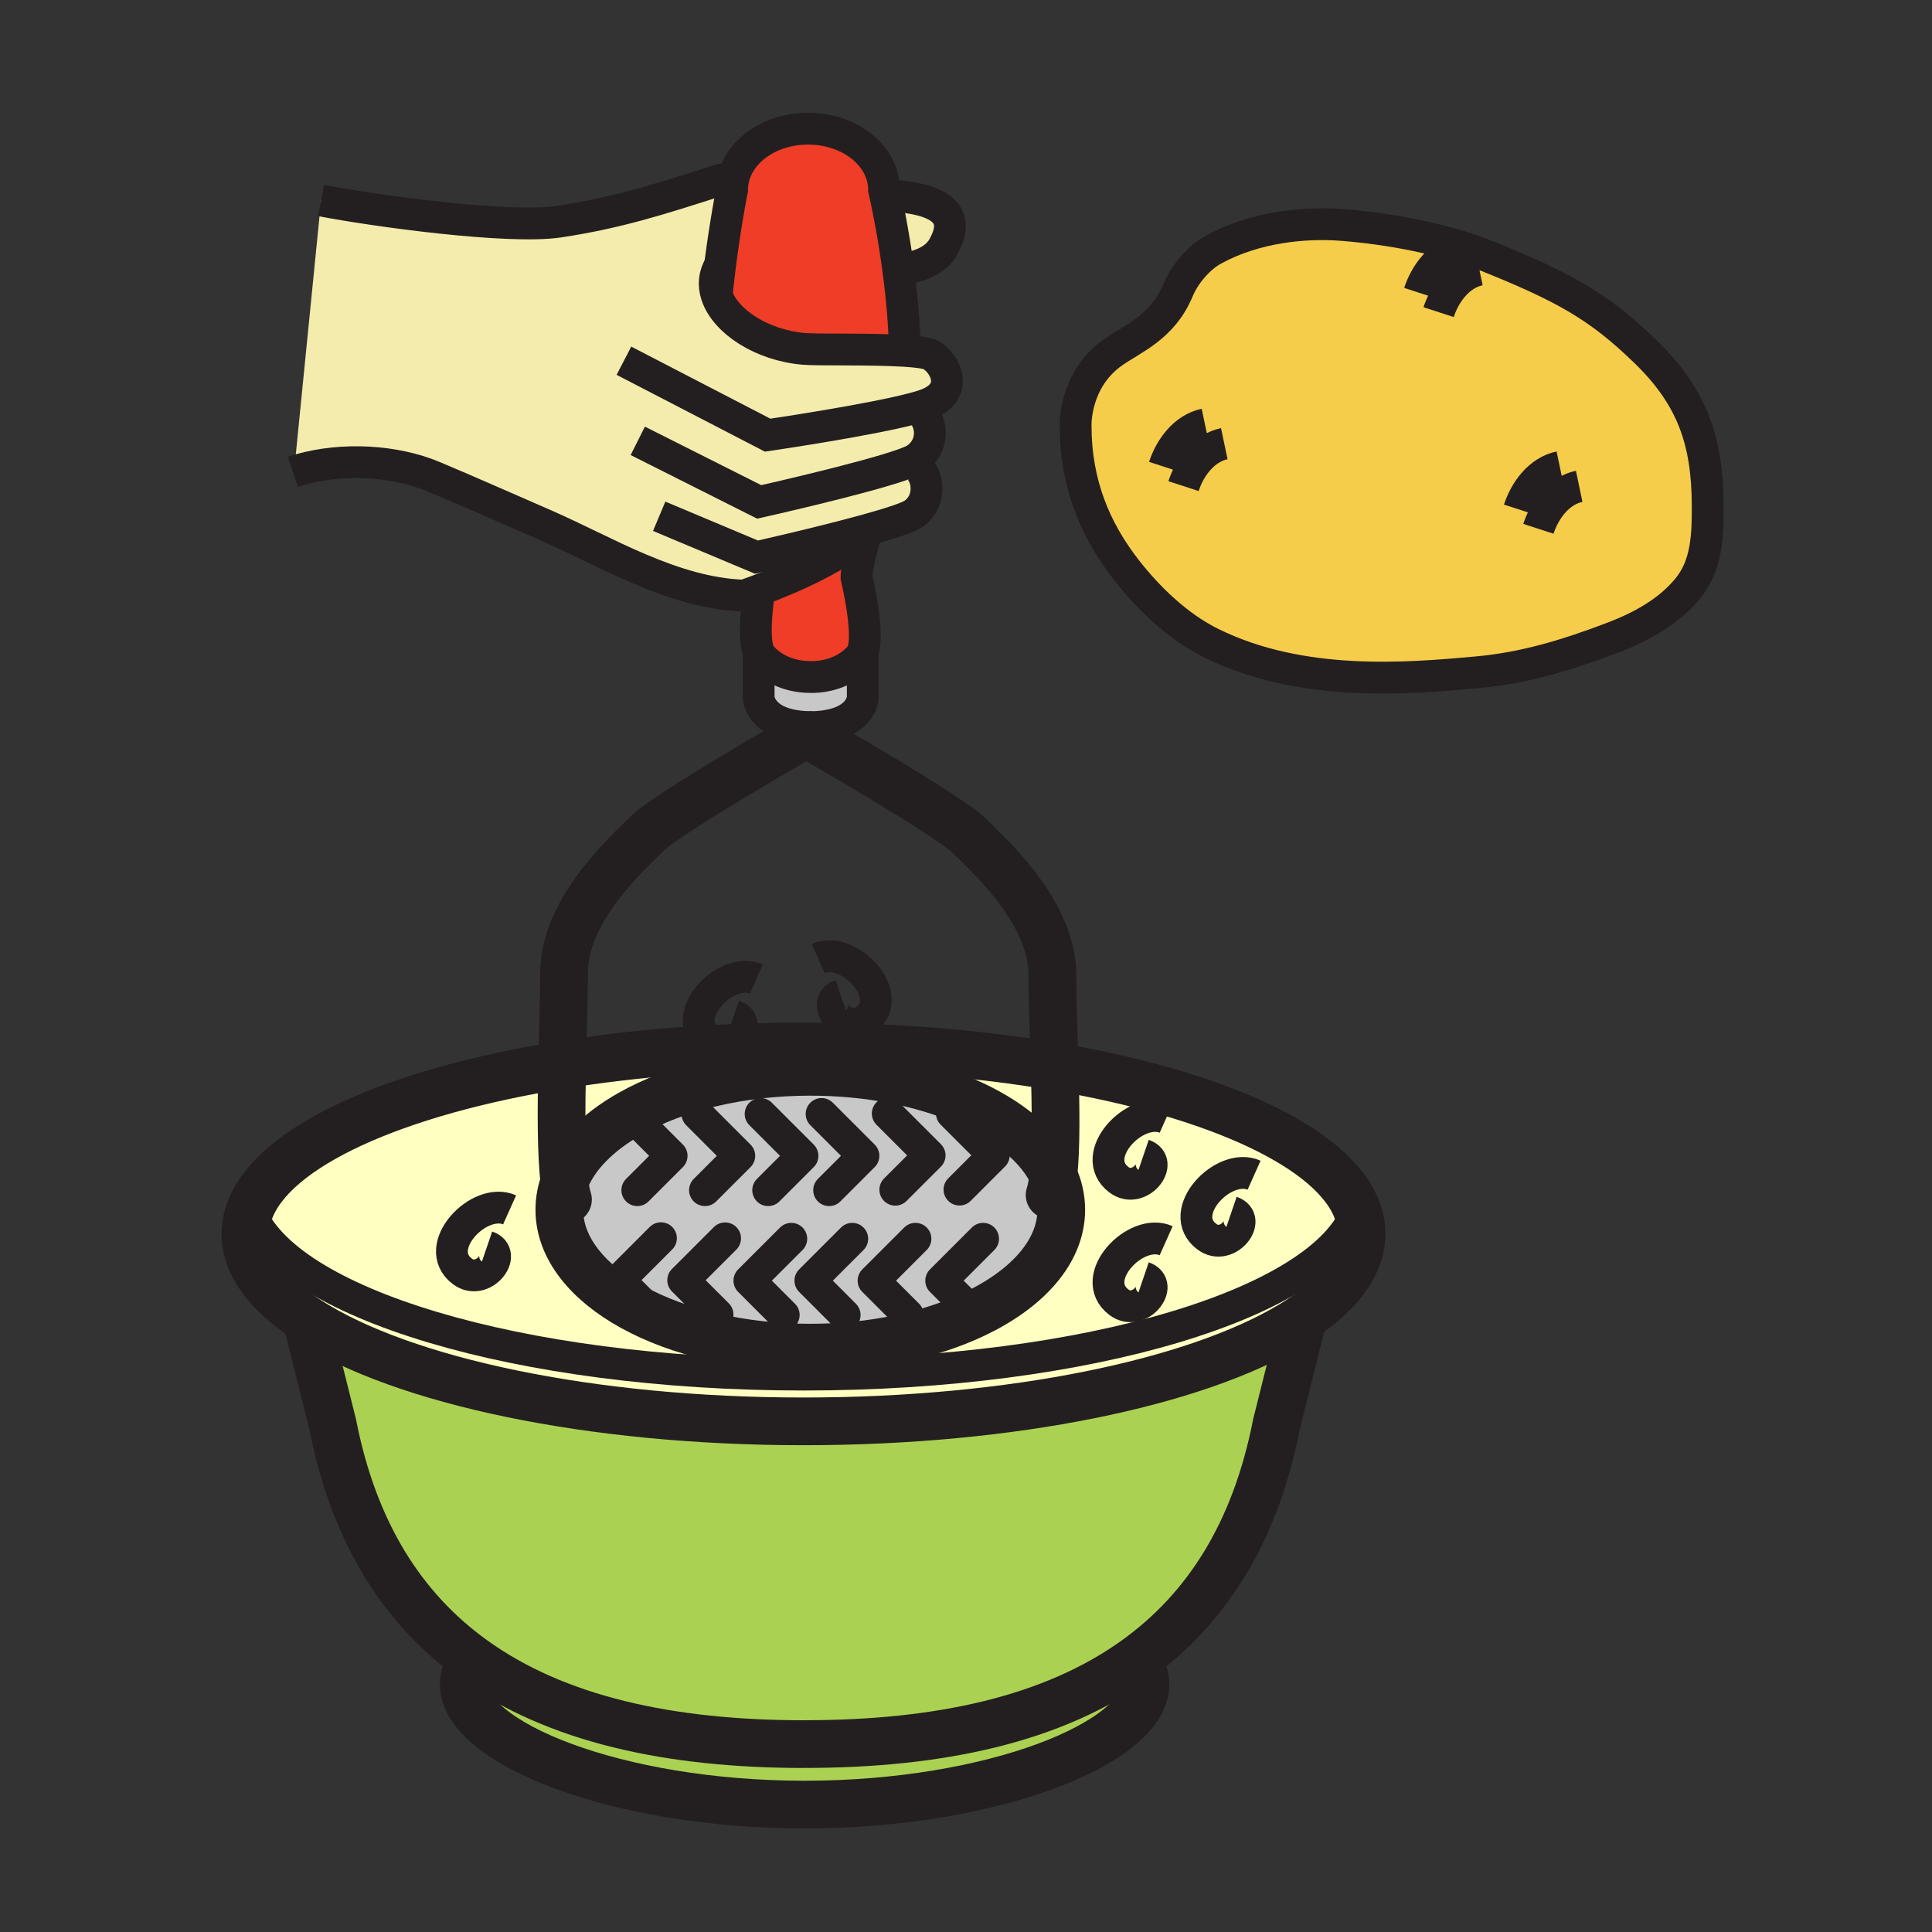 <?xml version="1.0"?><svg xmlns="http://www.w3.org/2000/svg" width="850.394" height="850.394" viewBox="0 0 850.394 850.394" overflow="visible"><rect x="0" y="0" width="850.394" height="850.394" fill="#333333" stroke="none"/><path d="M751.66 222.47c.05 13.01-.271 26.31-8.851 36.67-8.619 10.41-20.649 16.86-33.189 21.63-19.72 7.48-38.46 13.25-59.49 15.15-30.99 2.8-77.14 6.73-116.76-12.71-15.14-7.43-28.24-20.32-37.67-32.44-13.63-17.51-22.25-37.84-22.25-63.35 0 0-.811-20.26 16.56-32.4 8.67-6.06 21.681-10.97 28.431-27.13 3.029-7.24 9.14-14.45 15.81-18.08 18.56-10.13 40.42-12.03 56.37-10.8 28.18 2.18 50.96 8.52 62.21 13.02 36.36 14.51 51.04 23.02 71.33 42.63 20.539 19.85 27.419 39.3 27.499 67.81z" fill="#f6cc4b"></path><path d="M597.4 532.82c1.25 3.37 1.89 6.81 1.89 10.29 0 14.6-11.28 28.31-31.08 40.21-42.01 25.239-122.34 42.31-214.55 42.31-94.33 0-176.23-17.86-217.39-44.07-18.03-11.479-28.24-24.56-28.24-38.449 0-3.48.64-6.91 1.88-10.271l.02.01c15.11 40.7 118.47 72.2 243.73 72.2 125.29 0 228.67-31.51 243.74-72.23z" fill="#ffffc2"></path><path d="M500.05 730.46c-36.5 26.29-86.41 37.22-145.92 37.22v.021c-59.5 0-109.4-10.931-145.9-37.23-31.13-22.42-52.51-56.02-61.8-103.55l-10.82-43.22.66-2.141c41.16 26.21 123.06 44.07 217.39 44.07 92.21 0 172.54-17.07 214.55-42.31l4.29 1.08-10.65 42.51c-9.28 47.53-30.66 81.13-61.8 103.55z" fill="#abd153"></path><path d="M428.96 578.37c23.38-11.12 38.17-27.561 38.17-45.89 0-5.24-1.21-10.33-3.479-15.181v-.01c1.319-11.8 1.069-29.94.56-47.88 71.46 12.12 122.9 35.62 133.19 63.41-15.07 40.72-118.45 72.229-243.74 72.229-125.26 0-228.62-31.5-243.73-72.2l-.02-.01c10.48-28.359 63.81-52.25 137.54-64.14-.41 19.39-.54 39.28 1 51.51-1.47 3.96-2.25 8.07-2.25 12.271 0 33.529 49.46 60.699 110.46 60.699 27.649.002 52.919-5.578 72.299-14.808z" fill="#ffffc2"></path><path d="M354.13 767.7v-.021c59.51 0 109.42-10.93 145.92-37.22 2.71 3.5 4.141 7.14 4.141 10.9 0 25.68-67.171 52.949-150.041 52.949-82.86 0-150.04-27.27-150.04-52.949 0-3.761 1.43-7.391 4.12-10.891 36.5 26.302 86.4 37.232 145.9 37.232z" fill="#abd153"></path><path d="M428.96 578.37c-19.38 9.229-44.65 14.81-72.3 14.81-61 0-110.46-27.17-110.46-60.699 0-4.2.78-8.311 2.25-12.271 4.29-11.479 14.47-21.78 28.74-29.89 20.08-11.44 48.27-18.551 79.47-18.551 51.47 0 94.72 19.341 106.99 45.521v.01c2.27 4.851 3.479 9.94 3.479 15.181.001 18.329-14.789 34.769-38.169 45.889z" fill="#c8c8c8"></path><path d="M464.21 469.41c.51 17.939.76 36.08-.56 47.88-12.271-26.18-55.521-45.521-106.99-45.521-31.2 0-59.39 7.11-79.47 18.551-14.27 8.109-24.45 18.41-28.74 29.89-1.54-12.229-1.41-32.12-1-51.51 32.14-5.19 68.17-8.101 106.21-8.101 39.76.001 77.32 3.181 110.55 8.811z" fill="#ffffc2"></path><path d="M399.75 86.92c24.62 3.52 18.23 16.36 15.84 21.09-3.91 7.72-13.15 9.85-20.21 10.62-1.96-14.64-4.4-26.64-5.57-32.05l4.18-.51c1.99.3 3.92.58 5.76.85zM381.53 233.26c-.5.14-1.01.28-1.53.42-6.72 10.34-33.18 21.28-45.79 26.04-4.12 1.55-6.76 2.45-6.76 2.45-31.48-1.02-61.57-19.82-87.8-31.2-16.29-7.05-32.51-14.32-48.88-21.18-17.04-7.13-39.77-8.39-58.58-3.12L130 202l11.33-113.75c23.01 4.45 82.41 12.68 104.69 9.32 25.49-3.84 43.73-9.68 69.06-17.79 3.57-1.14 1.8-.86 6.23.12l1.21.17a21.52 21.52 0 0 0-.27 3.42s-2.89 14.3-5.29 33.22v.01c-2.65 4.25-2.98 8.81-1.5 13.24 3.82 11.48 19.75 22.04 38.46 23.61 6.18.52 29.66-.06 44.34.87 5.44.34 9.67.89 11.37 1.78 6.3 3.31 13.79 16.88-3.34 22.36-.88.28-1.86.57-2.91.86 7.32 4.73 8.47 16.51-.13 22.45-1.06.74-3.19 1.64-6.07 2.66l5.8.56c5.5 2.88 7.66 15.15-.92 21.1-2.46 1.7-10.63 4.31-20.53 7.05z" fill="#f4ecad" class="aac-skin-fill"></path><path d="M395.38 118.63c1.48 11.01 2.69 23.5 2.88 35.81-14.68-.93-38.16-.35-44.34-.87-18.71-1.57-34.64-12.13-38.46-23.61.45-4.57.96-9.02 1.5-13.24v-.01c2.4-18.92 5.29-33.22 5.29-33.22 0-1.16.09-2.3.27-3.42 2.09-13.21 16.14-23.43 33.17-23.43 18.46 0 33.43 12.02 33.43 26.85 0 0 .26 1.1.69 3.09 1.17 5.41 3.61 17.41 5.57 32.05zM333.93 286.86c-2.33-5.91-.86-19.37.28-27.14 12.61-4.76 39.07-15.7 45.79-26.04.52-.14 1.03-.28 1.53-.42-1.25 4.43-4.52 15.78-4.52 20.95 0 0 5.83 23.99 2.75 32.59-.31.87-.72 1.59-1.23 2.1 0 0-6.72 9.11-21.68 9.11v-.02c-14.97 0-21.69-9.11-21.69-9.11-.5-.5-.9-1.18-1.23-2.02z" fill="#ef3d27"></path><path d="M379.76 286.8v20.3s-.34 12.38-22.16 12.96c-.04.01-.08.01-.12.01-1.22-.01-2.38-.05-3.47-.12-19.75-1.29-20.08-12.87-20.08-12.87v-20.22c.33.84.73 1.52 1.23 2.02 0 0 6.72 9.11 21.69 9.11v.02c14.96 0 21.68-9.11 21.68-9.11.51-.51.92-1.23 1.23-2.1z" fill="#c8c8c8"></path><g fill="none" stroke="#231f20"><path d="M316.96 116.72c-2.65 4.25-2.98 8.81-1.5 13.24 3.82 11.48 19.75 22.04 38.46 23.61 6.18.52 29.66-.06 44.34.87 5.44.34 9.67.89 11.37 1.78 6.3 3.31 13.79 16.88-3.34 22.36-.88.28-1.86.57-2.91.86-19.37 5.37-65.5 12.1-65.5 12.1l-63.25-32.77M393.99 86.07c1.99.3 3.92.58 5.76.85 24.62 3.52 18.23 16.36 15.84 21.09-3.91 7.72-13.15 9.85-20.21 10.62-.35.04-.69.08-1.03.11M141.33 88.25c23.01 4.45 82.41 12.68 104.69 9.32 25.49-3.84 43.73-9.68 69.06-17.79 3.57-1.14 1.8-.86 6.23.12" stroke-width="14"></path><path d="M280.73 194.04l53.44 26.88s45.44-10.18 63.01-16.37c2.88-1.02 5.01-1.92 6.07-2.66 8.6-5.94 7.45-17.72.13-22.45 0-.01-.01-.01-.01-.01" stroke-width="14"></path><path d="M290.15 227.24l42.82 17.99s26.66-5.97 47.03-11.55c.52-.14 1.03-.28 1.53-.42 9.9-2.74 18.07-5.35 20.53-7.05 8.58-5.95 6.42-18.22.92-21.1" stroke-width="14"></path><path d="M128.91 207.67c1.08-.36 2.17-.69 3.28-1 18.81-5.27 41.54-4.01 58.58 3.12 16.37 6.86 32.59 14.13 48.88 21.18 26.23 11.38 56.32 30.18 87.8 31.2 0 0 2.64-.9 6.76-2.45 12.61-4.76 39.07-15.7 45.79-26.04.02-.02.03-.05.05-.07" stroke-width="14"></path><path d="M463.65 517.3c2.27 4.851 3.479 9.94 3.479 15.181 0 18.329-14.79 34.77-38.17 45.89-19.38 9.229-44.65 14.81-72.3 14.81-61 0-110.46-27.17-110.46-60.699 0-4.2.78-8.311 2.25-12.271 4.29-11.479 14.47-21.78 28.74-29.89 20.08-11.44 48.27-18.551 79.47-18.551 51.47 0 94.72 19.341 106.99 45.521" stroke-width="21"></path><path stroke-width="14" stroke-linecap="round" stroke-linejoin="round" d="M277.19 490.32l18.44 18.44-15.11 15.11M306.97 490.32l18.44 18.44-15.11 15.11M334.79 490.32l18.44 18.44-15.11 15.11M361.63 490.32l18.43 18.44-15.11 15.11M390.75 490.13l18.44 18.44-15.11 15.1M418.98 490.07l18.45 18.44-15.11 15.11M432.72 545.26l-18.44 18.44 14.68 14.67.44.44M402.95 545.26L384.5 563.7l15.12 15.11M375.13 545.26l-18.44 18.44 15.1 15.11M348.3 545.26l-18.45 18.44 15.12 15.11M319.17 545.07l-18.45 18.44 15.12 15.11M290.93 545.01l-18.44 18.44 15.11 15.11"></path><path d="M353.75 323.64s-60.2 34.54-68.88 43.23c-8.69 8.69-36.62 33.51-36.62 61.439 0 10.641-.48 25.37-.8 40.391-.41 19.39-.54 39.28 1 51.51.4 3.15.91 5.79 1.55 7.79M357.73 324.61s60.2 34.55 68.89 43.24c8.689 8.69 36.61 33.51 36.61 61.44 0 10.81.569 25.4.979 40.12.51 17.939.76 36.08-.56 47.88v.01c-.4 3.53-.931 6.48-1.65 8.7" stroke-width="21" stroke-linecap="round" stroke-linejoin="round"></path><path d="M333.93 286.74v20.34s.33 11.58 20.08 12.87c1.09.07 2.25.11 3.47.12h.25" stroke-width="14"></path><path d="M334.21 259.72c-1.14 7.77-2.61 21.23-.28 27.14.33.84.73 1.52 1.23 2.02 0 0 6.72 9.11 21.69 9.11M398.28 155.74c0-.43-.01-.87-.02-1.3-.19-12.31-1.4-24.8-2.88-35.81-1.96-14.64-4.4-26.64-5.57-32.05-.43-1.99-.69-3.09-.69-3.09 0-14.83-14.97-26.85-33.43-26.85-17.03 0-31.08 10.22-33.17 23.43a21.52 21.52 0 0 0-.27 3.42s-2.89 14.3-5.29 33.22v.01c-.54 4.22-1.05 8.67-1.5 13.24M356.85 298.01c14.96 0 21.68-9.11 21.68-9.11.51-.51.92-1.23 1.23-2.1 3.08-8.6-2.75-32.59-2.75-32.59 0-5.17 3.27-16.52 4.52-20.95.02-.04.03-.09.04-.13" stroke-width="14"></path><path d="M379.76 286.76v20.34s-.34 12.38-22.16 12.96c-.04.01-.08.01-.12.01-.49.01-.99.02-1.51.02M224.31 532.54c-13.38-5.99-34.84 16.43-20.82 27.05 8.99 6.811 20.31-7.689 10.89-10.91M332.93 430.95c-13.39-5.99-34.84 16.43-20.83 27.04 8.99 6.81 20.32-7.681 10.9-10.9M513.3 546.12c-13.39-5.99-34.84 16.43-20.819 27.06 8.989 6.801 20.31-7.71 10.89-10.93M513.3 492.2c-13.39-5.98-34.84 16.43-20.819 27.06 8.989 6.8 20.31-7.7 10.89-10.92M552 517.28c-13.39-6-34.85 16.41-20.82 27.04 8.99 6.81 20.311-7.7 10.891-10.91M360.14 421.88c13.37-5.99 34.83 16.43 20.81 27.04-8.99 6.811-20.32-7.68-10.89-10.9" stroke-width="14"></path><path d="M597.4 532.82c1.25 3.37 1.89 6.81 1.89 10.29 0 14.6-11.28 28.31-31.08 40.21-42.01 25.239-122.34 42.31-214.55 42.31-94.33 0-176.23-17.86-217.39-44.07-18.03-11.479-28.24-24.56-28.24-38.449 0-3.48.64-6.91 1.88-10.271 10.48-28.359 63.81-52.25 137.54-64.14 32.14-5.19 68.17-8.101 106.21-8.101 39.76 0 77.32 3.181 110.55 8.811 71.46 12.12 122.9 35.62 133.19 63.41z" stroke-width="21"></path><path d="M598.03 530.97c-.19.62-.4 1.24-.63 1.851-15.07 40.72-118.45 72.229-243.74 72.229-125.26 0-228.62-31.5-243.73-72.2" stroke-width="14"></path><path d="M354.15 767.7h-.02c-59.5 0-109.4-10.931-145.9-37.23-31.13-22.42-52.51-56.02-61.8-103.55l-10.82-43.22M354.13 767.68c59.51 0 109.42-10.93 145.92-37.22 31.141-22.42 52.521-56.02 61.8-103.55l10.65-42.51.18-.71" stroke-width="21"></path><path d="M500.03 730.43c.01.011.02.021.02.03 2.71 3.5 4.141 7.14 4.141 10.9 0 25.68-67.171 52.949-150.041 52.949-82.86 0-150.04-27.27-150.04-52.949 0-3.761 1.43-7.391 4.12-10.891l.01-.01" stroke-width="21"></path><path d="M518.44 127.89c3.029-7.24 9.14-14.45 15.81-18.08 18.56-10.13 40.42-12.03 56.37-10.8 28.18 2.18 50.96 8.52 62.21 13.02 36.36 14.51 51.04 23.02 71.33 42.63 20.54 19.85 27.42 39.3 27.5 67.81.05 13.01-.271 26.31-8.851 36.67-8.619 10.41-20.649 16.86-33.189 21.63-19.72 7.48-38.46 13.25-59.49 15.15-30.99 2.8-77.14 6.73-116.76-12.71-15.14-7.43-28.24-20.32-37.67-32.44-13.63-17.51-22.25-37.84-22.25-63.35 0 0-.811-20.26 16.56-32.4 8.67-6.06 21.68-10.97 28.43-27.13zM512.44 205.46c2.729-8.39 8.979-16.8 17.939-18.68M520.94 213.97c2.729-8.39 8.989-16.8 17.949-18.68M668.65 224.26c2.729-8.4 8.979-16.81 17.939-18.69M677.15 232.76c2.729-8.4 8.989-16.81 17.949-18.69M624.73 128.89c2.729-8.4 8.979-16.8 17.939-18.69M633.23 137.39c2.729-8.39 8.979-16.8 17.939-18.68" stroke-width="14"></path></g><path fill="none" d="M0 0h850.394v850.394H0z"></path></svg>